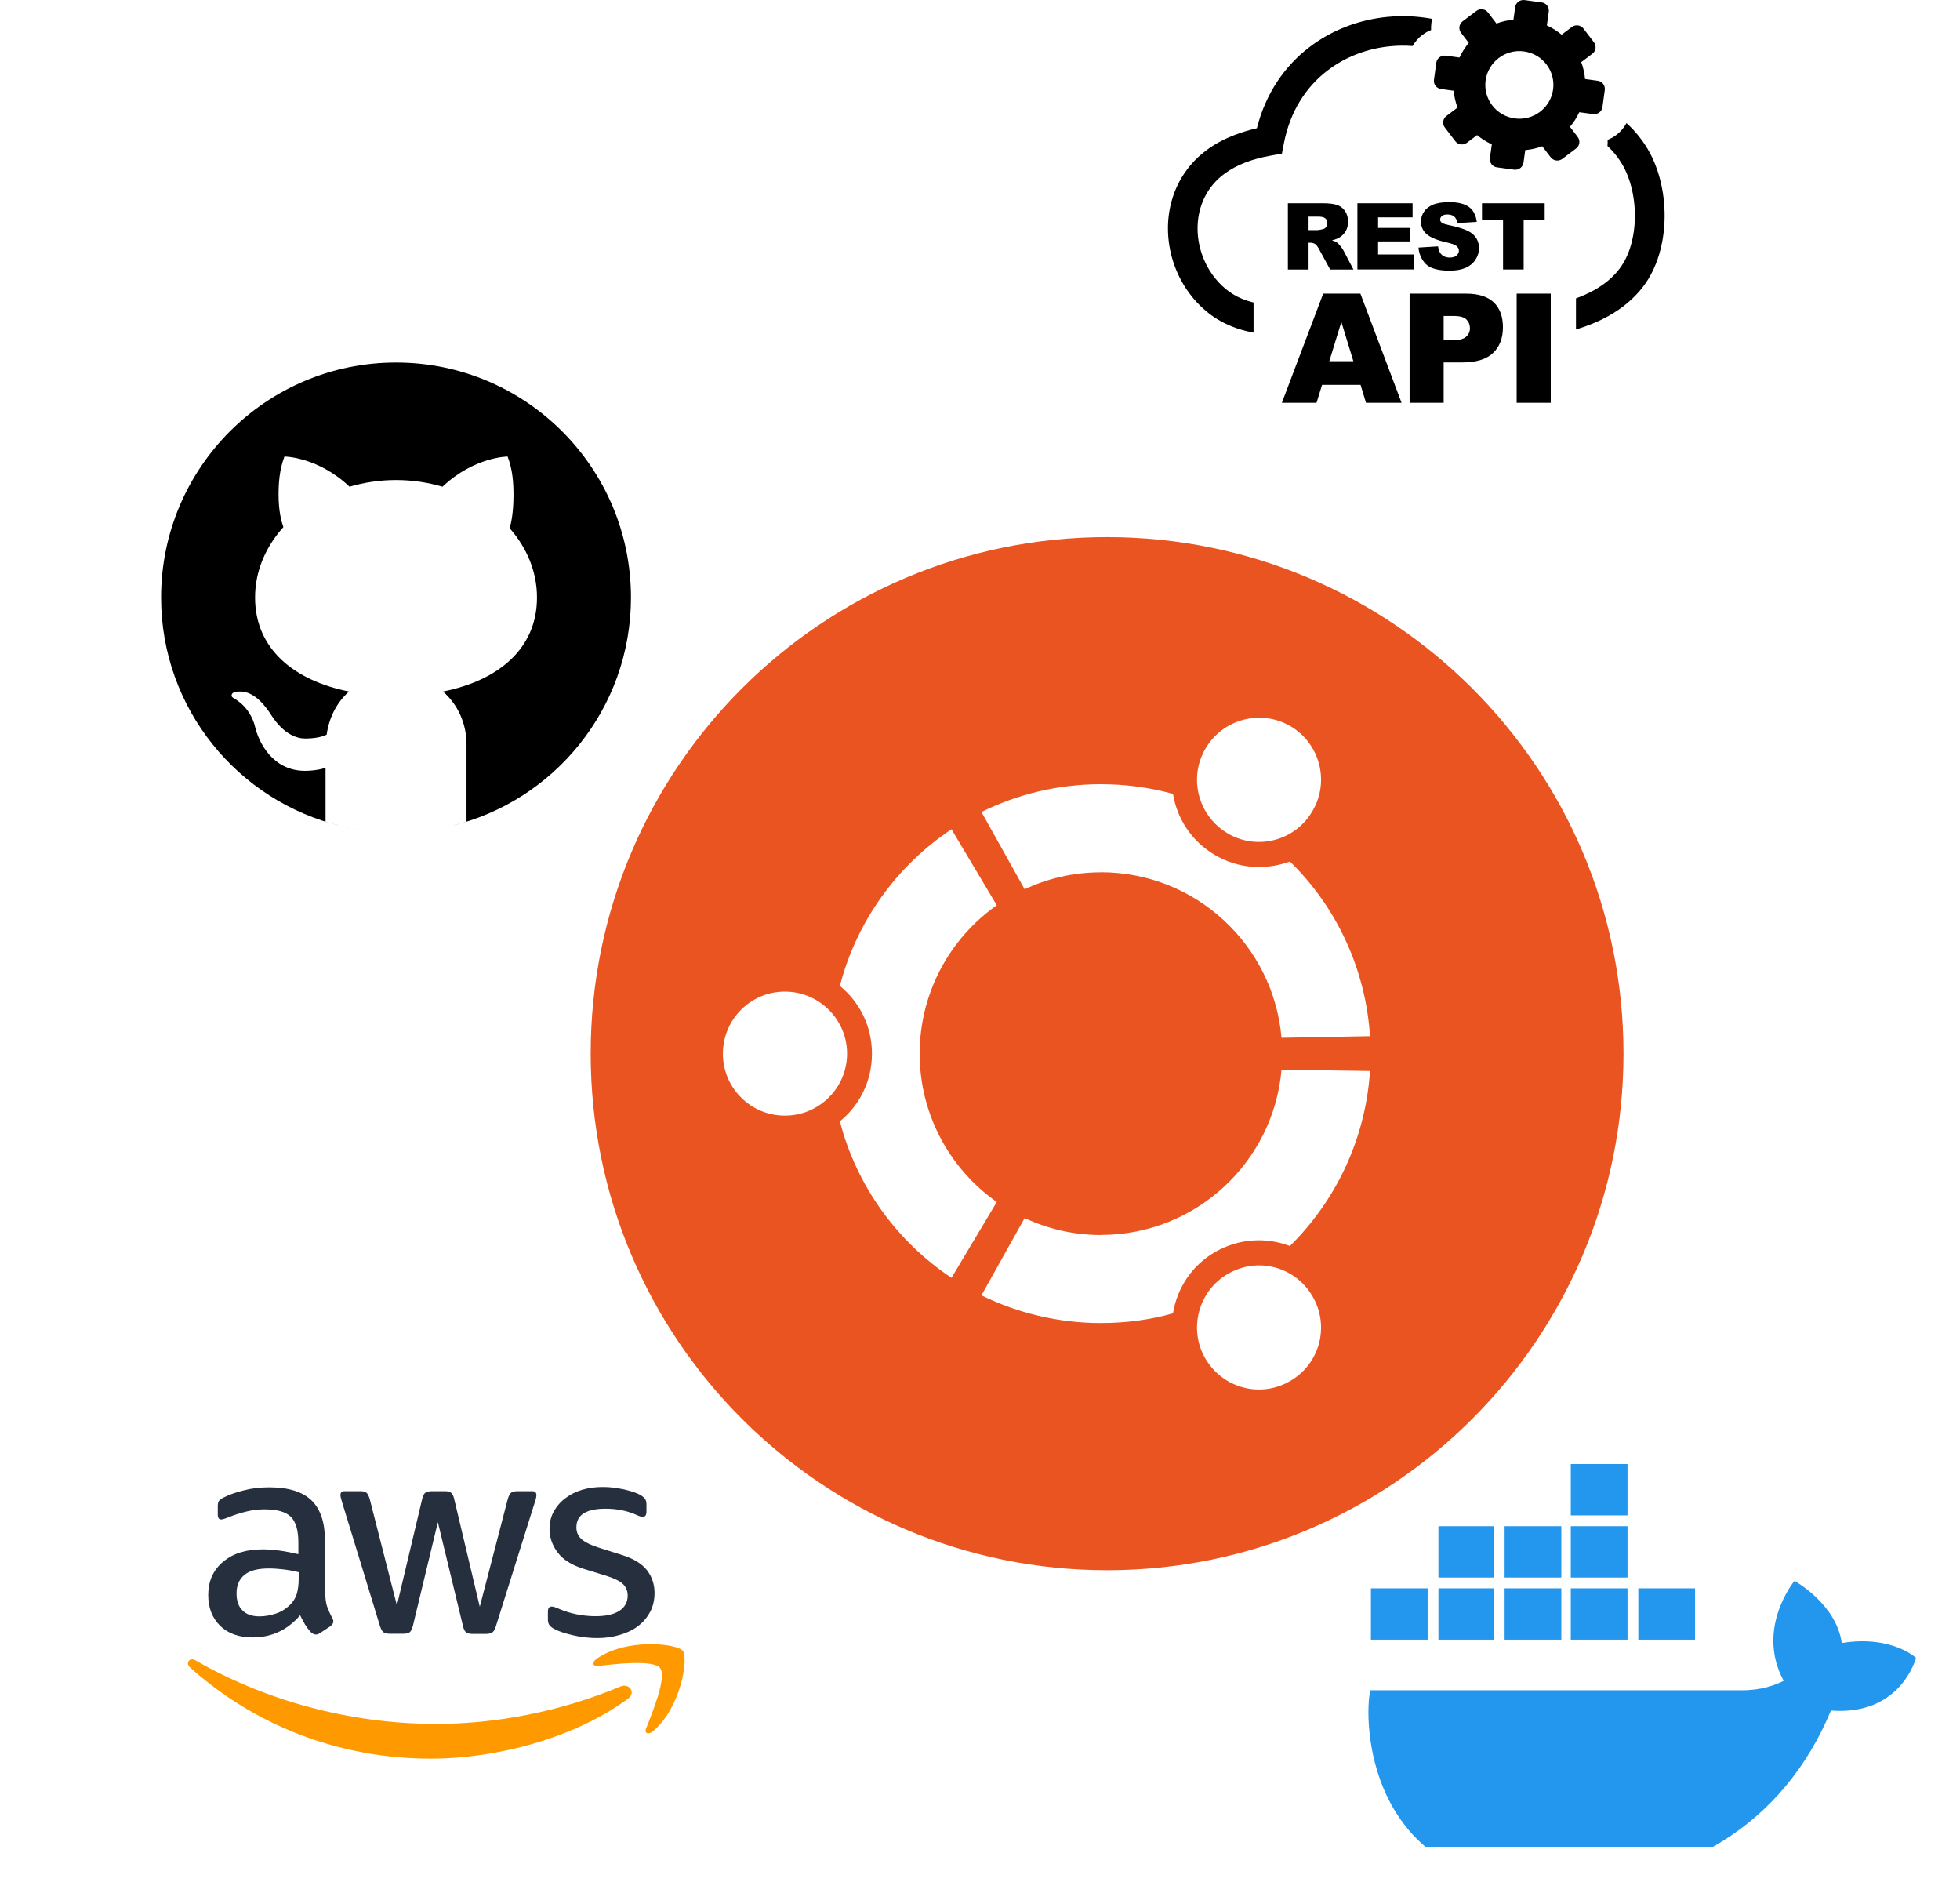 <svg width="146" height="141" viewBox="0 0 146 141" fill="none" xmlns="http://www.w3.org/2000/svg">
<g filter="url(#filter0_d_823_2013)">
<path d="M29.5 23C19.835 23 12 30.835 12 40.5C12 48.763 17.729 55.685 25.431 57.519C25.033 57.425 24.638 57.318 24.25 57.197V53.188C24.25 53.188 23.594 53.406 22.719 53.406C20.271 53.406 19.254 51.222 19 50.125C18.846 49.457 18.443 48.823 18.011 48.436C17.495 47.976 17.253 47.974 17.25 47.817C17.243 47.486 17.693 47.5 17.906 47.5C19 47.5 19.829 48.664 20.214 49.266C21.168 50.751 22.192 51 22.719 51C23.375 51 23.942 50.902 24.332 50.713C24.512 49.443 25.078 48.31 26 47.5C21.896 46.679 19 44.326 19 40.5C19 38.529 19.791 36.718 21.109 35.255C20.974 34.874 20.75 34.102 20.75 32.844C20.75 32.013 20.808 30.992 21.188 30C21.188 30 23.683 30.017 26.037 32.247C27.123 31.93 28.286 31.75 29.5 31.75C30.714 31.75 31.877 31.93 32.963 32.247C35.317 30.017 37.812 30 37.812 30C38.194 30.992 38.25 32.013 38.25 32.844C38.25 34.2 38.07 34.991 37.959 35.332C39.237 36.781 40 38.564 40 40.5C40 44.326 37.104 46.679 33 47.5C34.096 48.462 34.75 49.864 34.75 51.438V57.197C34.362 57.319 33.968 57.425 33.569 57.519C41.271 55.685 47 48.763 47 40.5C47 30.835 39.165 23 29.5 23ZM30.72 57.953C30.317 57.981 29.911 58 29.5 58C29.911 58 30.316 57.98 30.72 57.953ZM33.394 57.56C32.611 57.738 31.808 57.863 30.988 57.933C31.808 57.863 32.611 57.737 33.394 57.56ZM29.5 58C29.089 58 28.683 57.981 28.28 57.953C28.684 57.98 29.089 58 29.5 58ZM28.011 57.933C27.192 57.863 26.388 57.738 25.606 57.56C26.389 57.737 27.192 57.863 28.011 57.933Z" fill="black"/>
</g>
<g filter="url(#filter1_d_823_2013)">
<path d="M82.467 112.939C61.227 112.939 44 95.712 44 74.466C44 53.221 61.227 36 82.467 36C103.713 36 120.934 53.221 120.934 74.467C120.934 95.712 103.712 112.939 82.467 112.939ZM58.461 69.847C55.916 69.847 53.847 71.916 53.847 74.473C53.847 77.017 55.916 79.086 58.461 79.086C61.017 79.086 63.098 77.017 63.098 74.473C63.098 71.916 61.017 69.847 58.461 69.847ZM91.472 90.864C89.276 92.127 88.512 94.96 89.775 97.156C91.062 99.387 93.889 100.139 96.085 98.858C98.305 97.601 99.069 94.762 97.775 92.554C96.5 90.329 93.679 89.576 91.471 90.87V90.864L91.472 90.864ZM68.506 74.473C68.506 69.907 70.779 65.859 74.25 63.417L70.876 57.757C66.822 60.457 63.808 64.59 62.563 69.426C64.037 70.629 64.951 72.433 64.951 74.473C64.951 76.5 64.037 78.316 62.563 79.507C63.808 84.343 66.828 88.47 70.876 91.165L74.25 85.516C70.779 83.08 68.506 79.026 68.506 74.473ZM82.004 60.957C89.072 60.957 94.858 66.376 95.46 73.288L102.052 73.167C101.721 68.091 99.502 63.489 96.085 60.157C94.311 60.806 92.272 60.716 90.527 59.688C88.771 58.677 87.682 56.975 87.375 55.122C85.625 54.642 83.818 54.399 82.004 54.4C78.816 54.4 75.802 55.146 73.107 56.469L76.325 62.226C78.046 61.414 79.989 60.963 82.004 60.963V60.957ZM82.004 87.977C79.983 87.977 78.046 87.519 76.325 86.713L73.107 92.47C75.796 93.787 78.816 94.533 82.004 94.533C83.874 94.533 85.667 94.292 87.375 93.811C87.676 91.953 88.771 90.238 90.527 89.234C92.29 88.229 94.311 88.121 96.085 88.795C99.508 85.414 101.715 80.843 102.052 75.76L95.46 75.664C94.858 82.557 89.072 87.971 82.004 87.971V87.977ZM91.472 58.081C93.679 59.357 96.5 58.605 97.775 56.385C99.069 54.178 98.305 51.338 96.097 50.063C93.896 48.8 91.068 49.552 89.787 51.765C88.506 53.967 89.27 56.8 91.472 58.075V58.081Z" fill="#E95420"/>
</g>
<g clip-path="url(#clip0_823_2013)" filter="url(#filter2_d_823_2013)">
<path d="M122.037 117.267H126.262H122.037ZM117.007 117.267H121.233H117.007ZM112.078 117.267H116.303H112.078ZM107.149 117.267H111.273H107.149ZM102.119 117.267H106.344H102.119ZM107.149 112.64H111.273H107.149ZM112.078 112.64H116.303H112.078ZM117.007 112.64H121.233H117.007ZM117.007 108.012H121.233H117.007Z" fill="black"/>
<path d="M122.037 117.267H126.262M117.007 117.267H121.233M112.078 117.267H116.303M107.149 117.267H111.273M102.119 117.267H106.344M107.149 112.64H111.273M112.078 112.64H116.303M117.007 112.64H121.233M117.007 108.012H121.233" stroke="#2396ED" stroke-width="3.823"/>
<g filter="url(#filter3_d_823_2013)">
<path d="M142.723 117.601C142.723 117.601 140.913 115.891 137.191 116.494C136.788 113.577 133.67 111.867 133.67 111.867C133.67 111.867 130.752 115.388 132.865 119.311C132.261 119.613 131.255 120.015 129.746 120.015H102.081C101.578 121.927 101.578 134.602 115.461 134.602C125.42 134.602 132.865 129.975 136.386 121.524C141.617 121.927 142.723 117.601 142.723 117.601Z" fill="#2396ED"/>
</g>
</g>
<g filter="url(#filter4_d_823_2013)">
<path d="M49.175 121.489C48.669 120.843 45.824 121.178 44.534 121.334C44.148 121.382 44.088 121.047 44.438 120.795C46.704 119.215 50.429 119.67 50.863 120.197C51.297 120.735 50.742 124.434 48.621 126.205C48.295 126.48 47.982 126.337 48.126 125.978C48.608 124.793 49.681 122.124 49.175 121.489Z" fill="#FF9900"/>
<path d="M46.768 123.777C42.802 126.686 37.04 128.23 32.086 128.23C25.142 128.23 18.886 125.68 14.161 121.443C13.787 121.108 14.124 120.653 14.57 120.917C19.682 123.861 25.986 125.645 32.508 125.645C36.908 125.645 41.742 124.735 46.19 122.868C46.853 122.568 47.419 123.299 46.768 123.777Z" fill="#FF9900"/>
<path d="M24.226 115.816C24.226 116.259 24.274 116.618 24.358 116.881C24.455 117.144 24.575 117.432 24.744 117.743C24.805 117.838 24.829 117.934 24.829 118.018C24.829 118.138 24.756 118.257 24.599 118.377L23.84 118.88C23.732 118.952 23.623 118.988 23.527 118.988C23.406 118.988 23.286 118.928 23.165 118.82C22.996 118.64 22.852 118.449 22.731 118.257C22.61 118.054 22.49 117.827 22.357 117.551C21.417 118.652 20.236 119.203 18.813 119.203C17.801 119.203 16.993 118.916 16.402 118.341C15.812 117.767 15.51 117.001 15.51 116.043C15.51 115.026 15.872 114.2 16.607 113.578C17.343 112.955 18.319 112.644 19.561 112.644C19.971 112.644 20.392 112.68 20.838 112.74C21.285 112.8 21.743 112.895 22.225 113.003V112.129C22.225 111.22 22.032 110.585 21.658 110.214C21.273 109.843 20.622 109.664 19.693 109.664C19.271 109.664 18.837 109.712 18.391 109.819C17.945 109.927 17.511 110.059 17.09 110.226C16.897 110.31 16.752 110.358 16.668 110.382C16.583 110.406 16.523 110.418 16.475 110.418C16.306 110.418 16.222 110.298 16.222 110.047V109.46C16.222 109.269 16.246 109.125 16.306 109.041C16.366 108.958 16.475 108.874 16.643 108.79C17.065 108.575 17.572 108.395 18.162 108.251C18.753 108.096 19.38 108.024 20.043 108.024C21.477 108.024 22.526 108.347 23.201 108.993C23.864 109.64 24.202 110.621 24.202 111.938V115.816H24.226ZM19.332 117.635C19.73 117.635 20.139 117.563 20.573 117.42C21.007 117.276 21.393 117.013 21.718 116.654C21.911 116.426 22.056 116.175 22.128 115.888C22.201 115.6 22.249 115.253 22.249 114.846V114.344C21.899 114.26 21.526 114.188 21.14 114.14C20.754 114.092 20.38 114.068 20.007 114.068C19.199 114.068 18.608 114.224 18.211 114.547C17.813 114.87 17.62 115.325 17.62 115.923C17.62 116.486 17.765 116.905 18.066 117.192C18.355 117.491 18.777 117.635 19.332 117.635ZM29.012 118.928C28.795 118.928 28.65 118.892 28.553 118.808C28.457 118.736 28.373 118.569 28.3 118.341L25.468 109.089C25.395 108.85 25.359 108.694 25.359 108.61C25.359 108.419 25.455 108.311 25.648 108.311H26.83C27.059 108.311 27.215 108.347 27.3 108.431C27.396 108.503 27.469 108.67 27.541 108.898L29.566 116.821L31.447 108.898C31.507 108.658 31.579 108.503 31.676 108.431C31.772 108.359 31.941 108.311 32.158 108.311H33.122C33.351 108.311 33.508 108.347 33.604 108.431C33.701 108.503 33.785 108.67 33.833 108.898L35.738 116.917L37.824 108.898C37.896 108.658 37.98 108.503 38.065 108.431C38.161 108.359 38.318 108.311 38.535 108.311H39.656C39.849 108.311 39.957 108.407 39.957 108.61C39.957 108.67 39.945 108.73 39.933 108.802C39.921 108.874 39.897 108.969 39.849 109.101L36.944 118.353C36.871 118.593 36.787 118.748 36.69 118.82C36.594 118.892 36.437 118.94 36.232 118.94H35.196C34.967 118.94 34.81 118.904 34.713 118.82C34.617 118.736 34.533 118.581 34.484 118.341L32.616 110.621L30.759 118.329C30.699 118.569 30.627 118.724 30.53 118.808C30.434 118.892 30.265 118.928 30.048 118.928H29.012ZM44.502 119.251C43.875 119.251 43.248 119.179 42.645 119.035C42.043 118.892 41.572 118.736 41.259 118.557C41.066 118.449 40.934 118.329 40.885 118.222C40.837 118.114 40.813 117.994 40.813 117.886V117.276C40.813 117.025 40.91 116.905 41.09 116.905C41.163 116.905 41.235 116.917 41.307 116.941C41.38 116.965 41.488 117.013 41.609 117.061C42.019 117.24 42.465 117.384 42.935 117.479C43.417 117.575 43.887 117.623 44.369 117.623C45.129 117.623 45.719 117.491 46.129 117.228C46.539 116.965 46.756 116.582 46.756 116.091C46.756 115.756 46.648 115.481 46.431 115.253C46.214 115.026 45.804 114.822 45.213 114.631L43.465 114.092C42.585 113.817 41.934 113.41 41.536 112.871C41.139 112.345 40.934 111.758 40.934 111.136C40.934 110.633 41.042 110.19 41.259 109.807C41.476 109.424 41.765 109.089 42.127 108.826C42.489 108.551 42.898 108.347 43.381 108.203C43.863 108.06 44.369 108 44.9 108C45.165 108 45.442 108.012 45.707 108.048C45.984 108.084 46.238 108.132 46.491 108.18C46.732 108.239 46.961 108.299 47.178 108.371C47.395 108.443 47.564 108.515 47.684 108.586C47.853 108.682 47.974 108.778 48.046 108.886C48.118 108.981 48.154 109.113 48.154 109.281V109.843C48.154 110.095 48.058 110.226 47.877 110.226C47.781 110.226 47.624 110.178 47.419 110.083C46.732 109.771 45.96 109.616 45.105 109.616C44.417 109.616 43.875 109.724 43.501 109.951C43.127 110.178 42.935 110.525 42.935 111.016C42.935 111.351 43.055 111.639 43.296 111.866C43.537 112.093 43.983 112.321 44.622 112.524L46.334 113.063C47.202 113.338 47.829 113.721 48.203 114.212C48.576 114.703 48.757 115.265 48.757 115.888C48.757 116.402 48.649 116.869 48.444 117.276C48.227 117.683 47.937 118.042 47.564 118.329C47.19 118.628 46.744 118.844 46.226 118.999C45.683 119.167 45.117 119.251 44.502 119.251Z" fill="#252F3E"/>
</g>
<g clip-path="url(#clip1_823_2013)">
<path fill-rule="evenodd" clip-rule="evenodd" d="M117.951 2.126L118.73 3.146C118.935 3.415 118.884 3.801 118.613 4.004L117.785 4.629C117.936 5.027 118.032 5.451 118.071 5.885L119.014 6.014C119.351 6.058 119.586 6.369 119.54 6.704L119.366 7.975C119.321 8.31 119.008 8.546 118.67 8.498L117.64 8.358C117.457 8.756 117.222 9.12 116.945 9.446L117.523 10.2C117.728 10.469 117.674 10.855 117.403 11.058L116.376 11.832C116.105 12.036 115.716 11.982 115.512 11.716L114.882 10.893C114.479 11.043 114.054 11.139 113.615 11.178L113.485 12.114C113.44 12.448 113.127 12.682 112.79 12.637L111.51 12.463C111.173 12.418 110.938 12.107 110.983 11.773L111.125 10.75C110.727 10.568 110.357 10.334 110.029 10.062L109.27 10.633C108.999 10.837 108.61 10.786 108.406 10.517L107.626 9.497C107.421 9.228 107.472 8.842 107.743 8.639L108.571 8.014C108.421 7.613 108.324 7.192 108.285 6.758L107.343 6.63C107.005 6.585 106.768 6.274 106.816 5.939L106.99 4.668C107.039 4.333 107.349 4.1 107.686 4.145L108.716 4.285C108.899 3.891 109.134 3.523 109.408 3.197L108.833 2.443C108.628 2.177 108.68 1.792 108.951 1.588L109.977 0.814C110.248 0.61 110.637 0.661 110.842 0.93L111.471 1.753C111.871 1.603 112.299 1.507 112.735 1.469L112.865 0.533C112.91 0.198 113.223 -0.038 113.56 0.006L114.84 0.18C115.177 0.225 115.415 0.536 115.367 0.871L115.226 1.893C115.626 2.076 115.993 2.309 116.325 2.584L117.083 2.013C117.354 1.806 117.743 1.857 117.951 2.126ZM95.934 20.07V15.136H98.493C98.969 15.136 99.33 15.175 99.58 15.259C99.83 15.34 100.035 15.489 100.185 15.708C100.339 15.929 100.417 16.195 100.417 16.509C100.417 16.781 100.357 17.02 100.24 17.218C100.122 17.418 99.96 17.579 99.755 17.702C99.625 17.78 99.445 17.846 99.216 17.896C99.399 17.959 99.532 18.016 99.613 18.079C99.67 18.121 99.752 18.207 99.857 18.339C99.963 18.471 100.035 18.575 100.071 18.647L100.818 20.073H99.083L98.264 18.569C98.159 18.375 98.069 18.246 97.987 18.189C97.876 18.115 97.749 18.076 97.611 18.076H97.475V20.073H95.934V20.07ZM101.348 28.661H98.481L98.069 30H95.485L98.565 21.87H101.336L104.404 30H101.754L101.348 28.661ZM100.812 26.9L99.917 23.975L99.02 26.9H100.812ZM105 21.87H109.21C110.128 21.87 110.814 22.086 111.269 22.519C111.724 22.953 111.953 23.572 111.953 24.37C111.953 25.192 111.703 25.835 111.206 26.299C110.709 26.762 109.947 26.992 108.926 26.992H107.538V30H105V21.87ZM107.538 25.345H108.162C108.652 25.345 108.999 25.261 109.197 25.091C109.396 24.923 109.496 24.705 109.496 24.445C109.496 24.191 109.408 23.972 109.237 23.796C109.065 23.619 108.74 23.53 108.264 23.53H107.538V25.345ZM112.976 21.87H115.515V30H112.976V21.87ZM97.475 17.14H98.123C98.192 17.14 98.328 17.116 98.529 17.071C98.632 17.05 98.716 16.999 98.779 16.916C98.845 16.832 98.876 16.736 98.876 16.629C98.876 16.47 98.824 16.345 98.722 16.261C98.62 16.174 98.43 16.132 98.15 16.132H97.475V17.14ZM101.113 15.136H105.223V16.189H102.654V16.975H105.036V17.98H102.654V18.952H105.298V20.067H101.113V15.136ZM105.662 18.438L107.12 18.348C107.15 18.584 107.216 18.761 107.313 18.883C107.472 19.081 107.698 19.182 107.99 19.182C108.207 19.182 108.378 19.131 108.496 19.03C108.613 18.928 108.674 18.808 108.674 18.674C108.674 18.545 108.616 18.432 108.505 18.33C108.394 18.228 108.132 18.136 107.719 18.043C107.048 17.893 106.569 17.693 106.28 17.445C105.991 17.197 105.846 16.88 105.846 16.494C105.846 16.24 105.921 16.001 106.069 15.776C106.217 15.552 106.439 15.373 106.737 15.244C107.036 15.116 107.442 15.053 107.96 15.053C108.595 15.053 109.077 15.169 109.411 15.406C109.742 15.642 109.941 16.013 110.004 16.527L108.562 16.614C108.523 16.389 108.442 16.225 108.321 16.126C108.198 16.025 108.026 15.974 107.812 15.974C107.635 15.974 107.499 16.013 107.409 16.087C107.319 16.162 107.273 16.255 107.273 16.363C107.273 16.44 107.313 16.509 107.385 16.575C107.457 16.638 107.626 16.7 107.897 16.757C108.568 16.901 109.05 17.047 109.339 17.194C109.628 17.34 109.842 17.523 109.971 17.741C110.104 17.956 110.17 18.201 110.17 18.471C110.17 18.788 110.083 19.078 109.905 19.344C109.73 19.61 109.484 19.813 109.167 19.951C108.851 20.088 108.454 20.157 107.972 20.157C107.129 20.157 106.542 19.995 106.217 19.672C105.891 19.344 105.708 18.934 105.662 18.438ZM110.393 15.136H115.063V16.357H113.497V20.07H111.962V16.357H110.393V15.136ZM105.226 3.427C104.675 3.385 104.118 3.391 103.567 3.445C101.872 3.607 100.224 4.22 98.864 5.269C97.289 6.48 96.093 8.292 95.633 10.693L95.488 11.444L94.735 11.575C93.998 11.704 93.338 11.88 92.76 12.104C92.2 12.32 91.7 12.586 91.263 12.9C90.914 13.151 90.613 13.432 90.357 13.737C89.565 14.679 89.198 15.86 89.207 17.056C89.216 18.27 89.614 19.496 90.348 20.504C90.622 20.878 90.938 21.221 91.3 21.52C91.667 21.822 92.079 22.074 92.543 22.262C92.805 22.37 93.085 22.459 93.377 22.531V24.771C92.775 24.663 92.221 24.502 91.703 24.289C91.02 24.008 90.414 23.646 89.882 23.204C89.376 22.785 88.933 22.31 88.557 21.793C87.554 20.417 87.012 18.737 87 17.062C86.988 15.37 87.518 13.686 88.662 12.323C89.032 11.88 89.469 11.474 89.969 11.115C90.55 10.696 91.215 10.343 91.968 10.053C92.486 9.853 93.04 9.685 93.624 9.551C94.287 6.938 95.699 4.925 97.514 3.529C99.213 2.222 101.257 1.46 103.362 1.259C104.467 1.155 105.587 1.202 106.683 1.406C106.659 1.504 106.638 1.603 106.626 1.705L106.623 1.723C106.602 1.893 106.593 2.064 106.602 2.237C106.37 2.327 106.153 2.449 105.958 2.599L105.949 2.605C105.656 2.823 105.41 3.104 105.226 3.427ZM121.157 9.168C121.326 9.321 121.489 9.479 121.648 9.65C121.97 9.993 122.275 10.382 122.561 10.816C123.524 12.287 124.018 14.251 123.997 16.174C123.976 18.061 123.464 19.939 122.416 21.32C121.733 22.22 120.856 22.956 119.805 23.539C119.086 23.939 118.276 24.271 117.394 24.541V22.223C117.869 22.047 118.312 21.849 118.718 21.625C119.51 21.186 120.158 20.65 120.643 20.007C121.395 19.012 121.766 17.603 121.781 16.159C121.799 14.643 121.425 13.121 120.7 12.015C120.492 11.695 120.263 11.408 120.022 11.151C119.929 11.052 119.836 10.959 119.739 10.87C119.754 10.72 119.76 10.568 119.751 10.415C119.983 10.325 120.2 10.203 120.396 10.053L120.405 10.047C120.715 9.811 120.974 9.512 121.157 9.168ZM113.521 3.828C114.909 4.016 115.879 5.287 115.689 6.665C115.5 8.044 114.22 9.01 112.832 8.821C111.444 8.633 110.471 7.362 110.664 5.984C110.857 4.605 112.133 3.639 113.521 3.828Z" fill="black"/>
</g>
<defs>
<filter id="filter0_d_823_2013" x="0" y="15" width="59" height="59" filterUnits="userSpaceOnUse" color-interpolation-filters="sRGB">
<feFlood flood-opacity="0" result="BackgroundImageFix"/>
<feColorMatrix in="SourceAlpha" type="matrix" values="0 0 0 0 0 0 0 0 0 0 0 0 0 0 0 0 0 0 127 0" result="hardAlpha"/>
<feOffset dy="4"/>
<feGaussianBlur stdDeviation="6"/>
<feComposite in2="hardAlpha" operator="out"/>
<feColorMatrix type="matrix" values="0 0 0 0 0 0 0 0 0 0 0 0 0 0 0 0 0 0 0.25 0"/>
<feBlend mode="normal" in2="BackgroundImageFix" result="effect1_dropShadow_823_2013"/>
<feBlend mode="normal" in="SourceGraphic" in2="effect1_dropShadow_823_2013" result="shape"/>
</filter>
<filter id="filter1_d_823_2013" x="40" y="36" width="84.934" height="84.939" filterUnits="userSpaceOnUse" color-interpolation-filters="sRGB">
<feFlood flood-opacity="0" result="BackgroundImageFix"/>
<feColorMatrix in="SourceAlpha" type="matrix" values="0 0 0 0 0 0 0 0 0 0 0 0 0 0 0 0 0 0 127 0" result="hardAlpha"/>
<feOffset dy="4"/>
<feGaussianBlur stdDeviation="2"/>
<feComposite in2="hardAlpha" operator="out"/>
<feColorMatrix type="matrix" values="0 0 0 0 0.914 0 0 0 0 0.329 0 0 0 0 0.125 0 0 0 0.25 0"/>
<feBlend mode="normal" in2="BackgroundImageFix" result="effect1_dropShadow_823_2013"/>
<feBlend mode="normal" in="SourceGraphic" in2="effect1_dropShadow_823_2013" result="shape"/>
</filter>
<filter id="filter2_d_823_2013" x="96.067" y="106" width="49.867" height="34.467" filterUnits="userSpaceOnUse" color-interpolation-filters="sRGB">
<feFlood flood-opacity="0" result="BackgroundImageFix"/>
<feColorMatrix in="SourceAlpha" type="matrix" values="0 0 0 0 0 0 0 0 0 0 0 0 0 0 0 0 0 0 127 0" result="hardAlpha"/>
<feOffset dy="2.933"/>
<feGaussianBlur stdDeviation="1.467"/>
<feComposite in2="hardAlpha" operator="out"/>
<feColorMatrix type="matrix" values="0 0 0 0 0.137 0 0 0 0 0.588 0 0 0 0 0.929 0 0 0 0.25 0"/>
<feBlend mode="normal" in2="BackgroundImageFix" result="effect1_dropShadow_823_2013"/>
<feBlend mode="normal" in="SourceGraphic" in2="effect1_dropShadow_823_2013" result="shape"/>
</filter>
<filter id="filter3_d_823_2013" x="99" y="111.867" width="46.657" height="28.602" filterUnits="userSpaceOnUse" color-interpolation-filters="sRGB">
<feFlood flood-opacity="0" result="BackgroundImageFix"/>
<feColorMatrix in="SourceAlpha" type="matrix" values="0 0 0 0 0 0 0 0 0 0 0 0 0 0 0 0 0 0 127 0" result="hardAlpha"/>
<feOffset dy="2.933"/>
<feGaussianBlur stdDeviation="1.467"/>
<feComposite in2="hardAlpha" operator="out"/>
<feColorMatrix type="matrix" values="0 0 0 0 0.137 0 0 0 0 0.588 0 0 0 0 0.929 0 0 0 0.25 0"/>
<feBlend mode="normal" in2="BackgroundImageFix" result="effect1_dropShadow_823_2013"/>
<feBlend mode="normal" in="SourceGraphic" in2="effect1_dropShadow_823_2013" result="shape"/>
</filter>
<filter id="filter4_d_823_2013" x="11.259" y="108" width="42.481" height="25.711" filterUnits="userSpaceOnUse" color-interpolation-filters="sRGB">
<feFlood flood-opacity="0" result="BackgroundImageFix"/>
<feColorMatrix in="SourceAlpha" type="matrix" values="0 0 0 0 0 0 0 0 0 0 0 0 0 0 0 0 0 0 127 0" result="hardAlpha"/>
<feOffset dy="2.741"/>
<feGaussianBlur stdDeviation="1.37"/>
<feComposite in2="hardAlpha" operator="out"/>
<feColorMatrix type="matrix" values="0 0 0 0 0 0 0 0 0 0 0 0 0 0 0 0 0 0 0.15 0"/>
<feBlend mode="normal" in2="BackgroundImageFix" result="effect1_dropShadow_823_2013"/>
<feBlend mode="normal" in="SourceGraphic" in2="effect1_dropShadow_823_2013" result="shape"/>
</filter>
<clipPath id="clip0_823_2013">
<rect width="44" height="28.6" fill="white" transform="translate(99 106)"/>
</clipPath>
<clipPath id="clip1_823_2013">
<rect width="37" height="30" fill="white" transform="translate(87)"/>
</clipPath>
</defs>
</svg>

